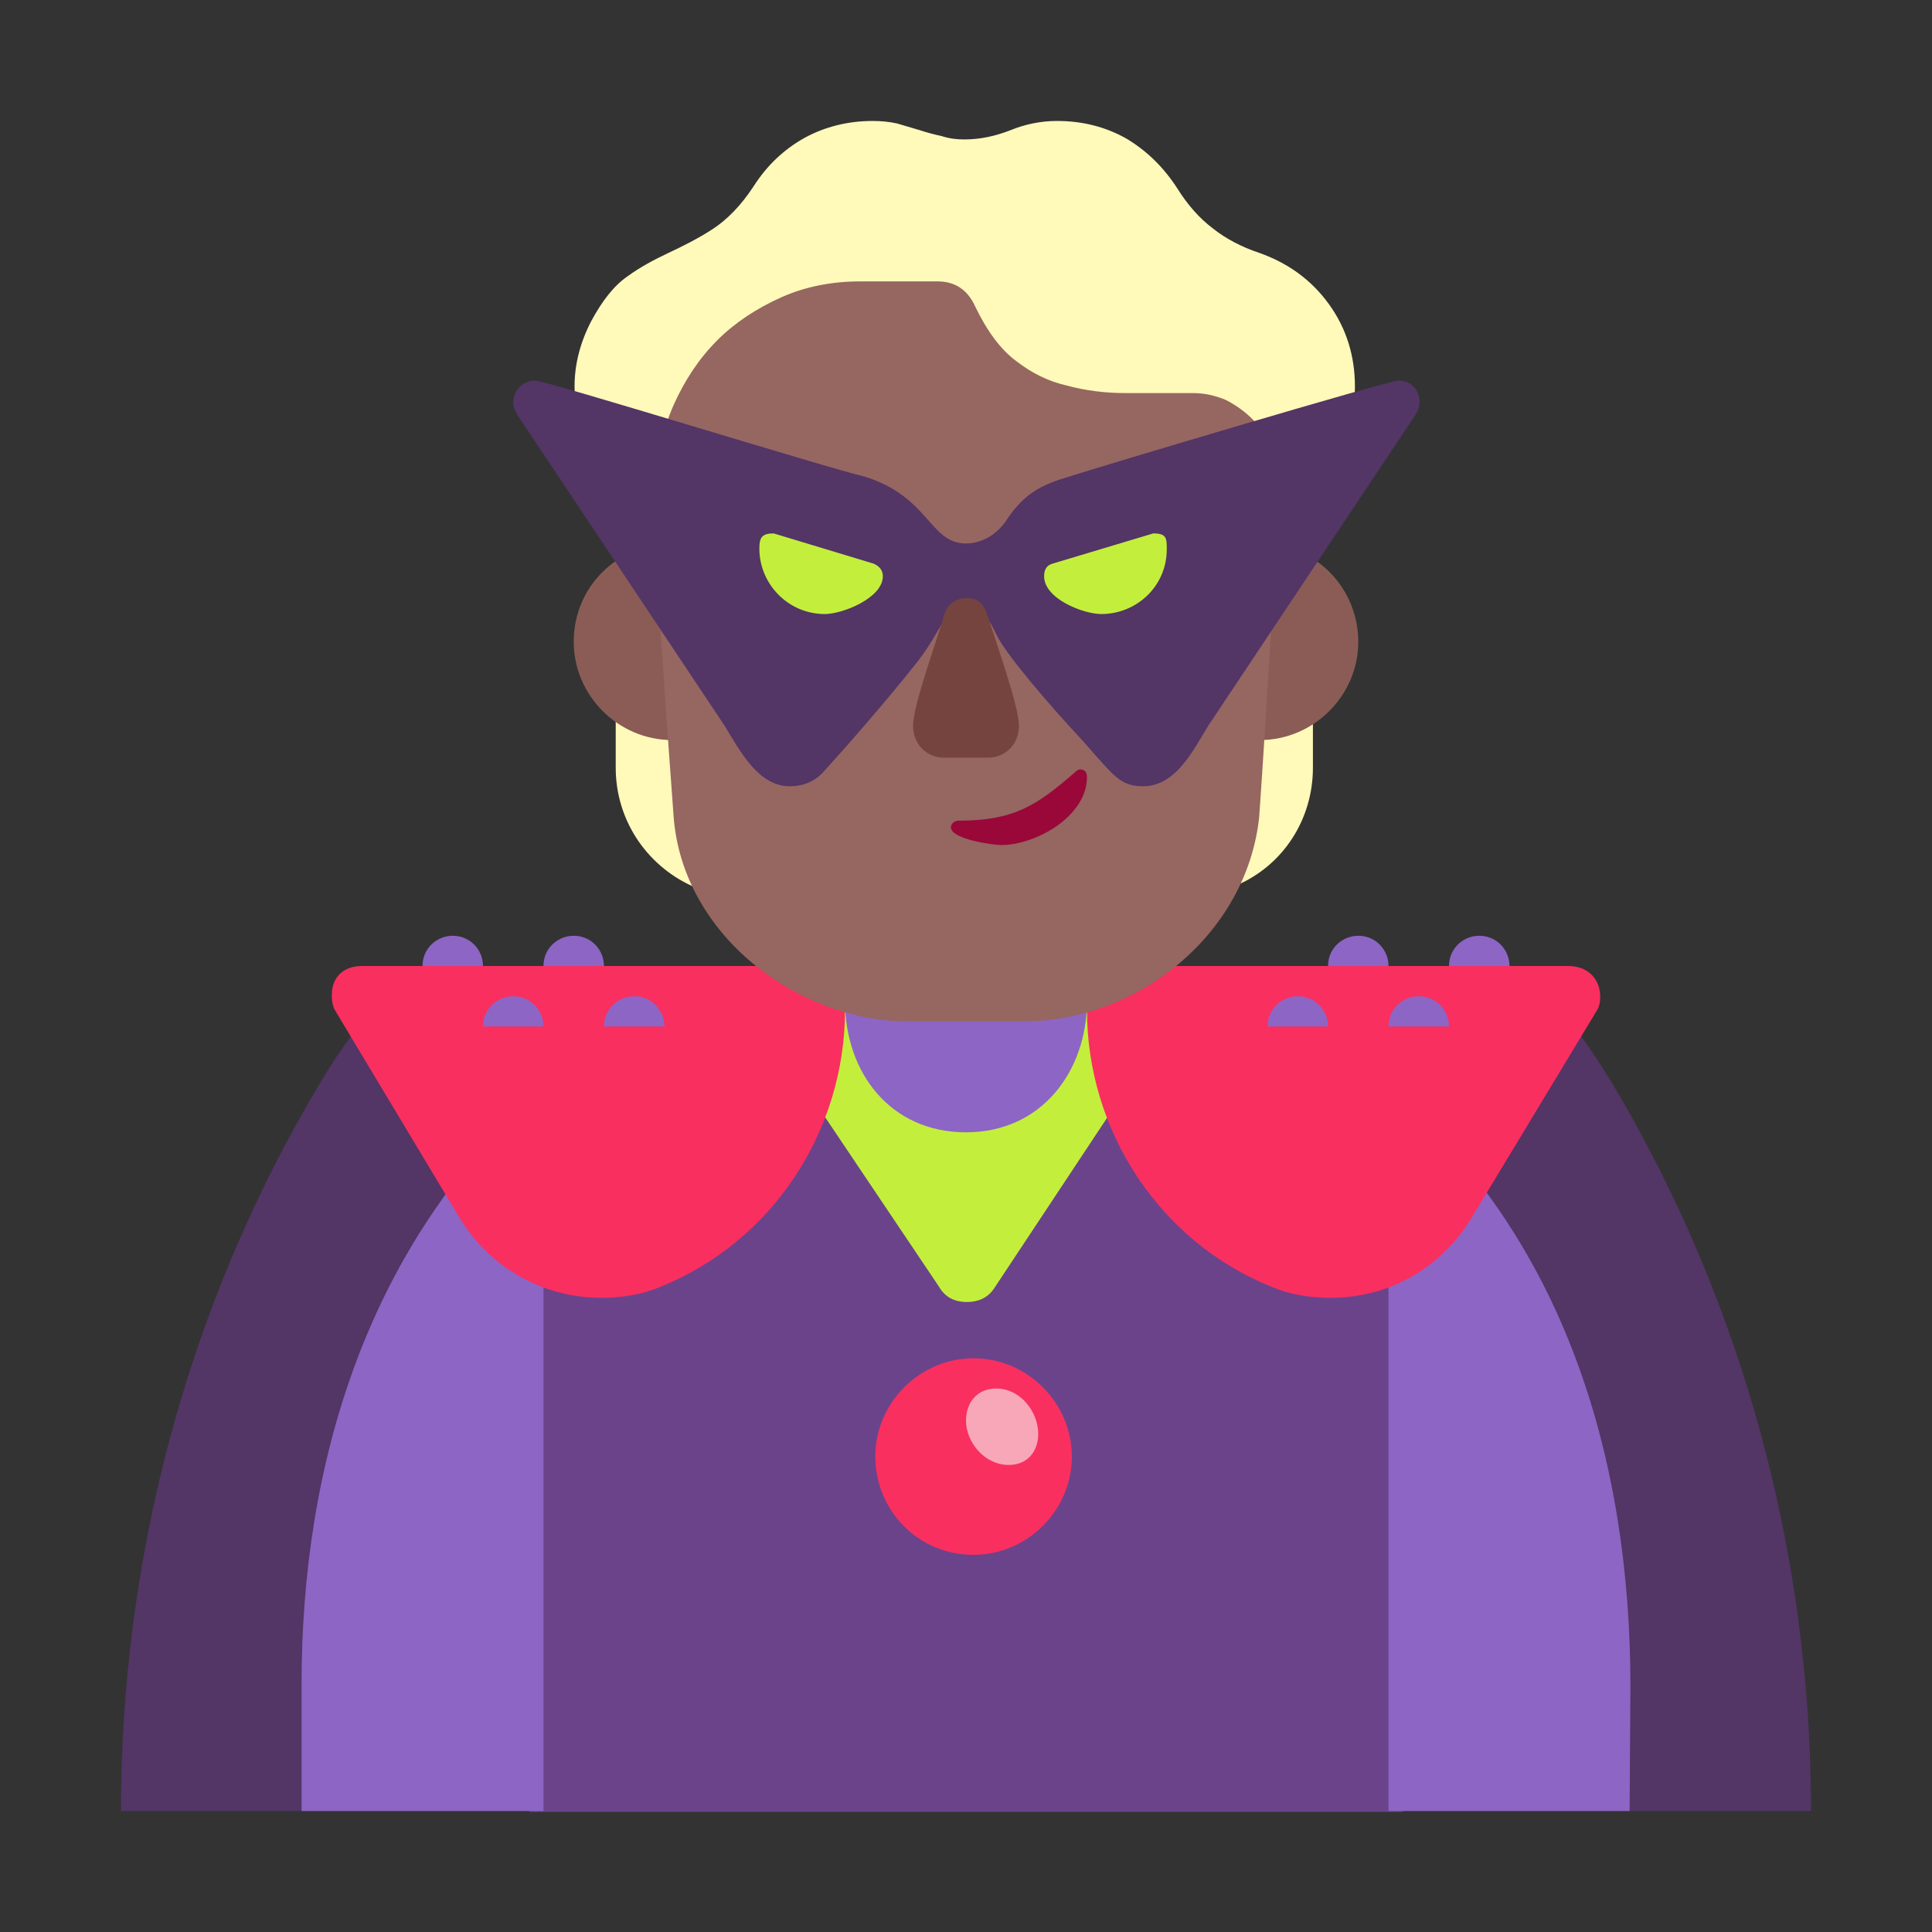 <svg version="1.1" xmlns="http://www.w3.org/2000/svg" viewBox="0 0 2300 2300"><rect x="0" y="0" width="2300" height="2300" fill="#333333" stroke="none"/><g transform="scale(1,-1) translate(-256, -1869)">
		<path d="M1085 812c-28 61-27 120-31 188-23 1-45 9-65 22l0-67c0-65 40-120 96-143 z M1728 815c56 24 91 79 91 140l0 67c-18-13-38-21-61-22-5-73 0-118-30-185 z" fill="#FFF9BA"/>
		<path d="M2412-287c0 267-62 541-196 794-27 51-56 101-91 146l-1438 0c-17-22-33-45-48-70-166-276-239-581-239-870l215 0c5 0 743 201 791 215 51-15 786-215 791-215l215 0 z" fill="#533566"/>
		<path d="M1926-288l0 852c-79 74-180 90-287 90-79 0-153-7-233-7-79 0-151 7-230 7-109 0-206-16-290-92l0-850 1040 0 z" fill="#6B438B"/>
		<path d="M1407 319c15 0 26 6 33 17l253 382-575 0 256-381c7-12 18-18 33-18 z" fill="#C3EF3C"/>
		<path d="M2196-287l1 148c0 269-77 533-288 714l0-862 287 0 z M903-287l0 862c-212-187-288-452-288-711l0-151 288 0 z M1406 521c91 0 144 74 144 156l0 114-288 0 0-114c0-85 54-156 144-156 z" fill="#8D65C5"/>
		<path d="M1840 324c-25 0-49 4-70 13-134 54-220 186-220 330l0 52 573 0c22 0 38-14 38-37 0-6-1-11-4-16l-148-245c-34-57-94-97-169-97 z M972 324c25 0 49 4 70 13 134 54 220 186 220 330l0 52-575 0c-21 0-36-12-36-35 0-7 1-13 4-18l147-245c35-59 98-97 170-97 z" fill="#F92F60"/>
		<path d="M1756 988c64 0 117 53 117 117 0 63-50 117-117 117-64 0-116-52-116-117 0-64 51-117 116-117 z M1056 988c64 0 116 53 116 117 0 66-52 117-116 117-63 0-117-50-117-117 0-64 53-117 117-117 z" fill="#8B5C56"/>
		<path d="M1474 653c137 0 266 104 281 243 10 141 16 268 26 409 1 13 2 25 2 37 0 164-133 297-298 297l-160 0c-170 0-296-132-296-296 0-7 0-13 1-19 7-131 18-295 28-428 11-140 147-243 280-243l136 0 z" fill="#966661"/>
		<path d="M1819 1213l0 28c0 8 1 16 2 24 1 7 2 15 5 23 3 7 7 16 13 25 10 15 18 31 23 46 5 15 7 32 7 50 0 36-10 69-31 98-21 29-49 49-83 61-21 7-40 17-55 29-16 12-30 28-42 47-16 25-36 45-61 60-25 14-52 21-83 21-19 0-38-4-55-11-18-7-36-11-55-11-9 0-18 1-27 4-9 2-17 4-26 7l-27 8c-9 2-19 3-29 3-30 0-57-7-81-20-25-14-45-33-61-58-15-23-32-40-49-51-17-11-35-20-52-28-17-8-34-17-49-28-16-11-30-29-43-53-13-25-20-51-20-78 0-18 3-35 8-50 5-15 13-31 22-46 6-9 10-18 13-25 3-7 5-15 6-22 1-8 1-16 1-24l0-28c15 10 31 17 49 20l0 59c0 33 6 65 19 94 13 29 30 55 52 77 21 21 47 38 76 51 29 13 61 19 94 19l92 0c21 0 36-10 45-30 14-29 30-51 49-65 18-14 38-24 60-29 22-6 46-9 71-9l80 0c13 0 26-3 38-8 12-6 23-14 32-23 9-9 17-20 22-32 5-13 8-26 8-39 0-11 0-21-1-32l-3-33 4-1 8-1 13-6c4-3 8-5 12-7l9-6 z" fill="#FFF9BA"/>
		<path d="M1617 933c40 0 61 46 78 73l246 369c3 5 5 10 5 15 0 15-10 26-25 26-12 0-354-102-391-114-34-10-54-20-75-51-10-16-28-29-49-29-44 0-43 56-122 80-37 8-378 114-391 114-15 0-26-12-26-26 0-5 2-10 5-15l246-369c18-29 40-73 78-73 17 0 31 6 42 19 21 23 73 82 110 129 32 41 34 69 58 69 18 0 29-21 36-36 10-22 61-82 104-128 37-42 44-53 71-53 z" fill="#533566"/>
		<path d="M1432 967c21 0 37 16 37 38 0 18-15 63-28 103-12 35-12 49-35 49-12 0-23-8-26-20-8-29-37-107-37-132 0-22 16-38 37-38l52 0 z" fill="#75443E"/>
		<path d="M1448 863c41 0 102 34 102 81 0 6-3 9-8 9-2 0-4-1-7-4-45-39-72-57-138-57-4 0-9-3-9-8 0-14 50-21 60-21 z" fill="#990839"/>
		<path d="M1415 18c64 0 117 53 117 117 0 64-53 117-117 117-64 0-117-53-117-117 0-63 50-117 117-117 z" fill="#F92F60"/>
		<path d="M1457 125c22 0 35 16 35 37 0 26-21 54-50 54-23 0-36-17-36-38 0-26 22-53 51-53 z" fill="#F7A7B8"/>
		<path d="M1837 647c0 19-15 36-36 36-19 0-36-15-36-36l72 0 z M1981 647c0 19-15 36-36 36-19 0-36-15-36-36l72 0 z M2053 719c0 19-15 36-36 36-19 0-36-15-36-36l72 0 z M1909 719c0 19-15 36-36 36-19 0-36-15-36-36l72 0 z M903 647c0 19-15 36-36 36-19 0-36-15-36-36l72 0 z M1047 647c0 19-15 36-36 36-19 0-36-15-36-36l72 0 z M975 719c0 19-15 36-36 36-19 0-36-15-36-36l72 0 z M831 719c0 19-15 36-36 36-19 0-36-15-36-36l72 0 z" fill="#8D65C5"/>
		<path d="M1567 1138c-21 0-68 18-68 45 0 8 3 13 10 15l120 36c16 0 16-6 16-19 0-44-36-77-78-77 z M1238 1138c21 0 69 19 69 45 0 7-4 12-11 15l-119 36c-14 0-17-5-17-18 0-42 34-78 78-78 z" fill="#C3EF3C"/>
	</g></svg>
